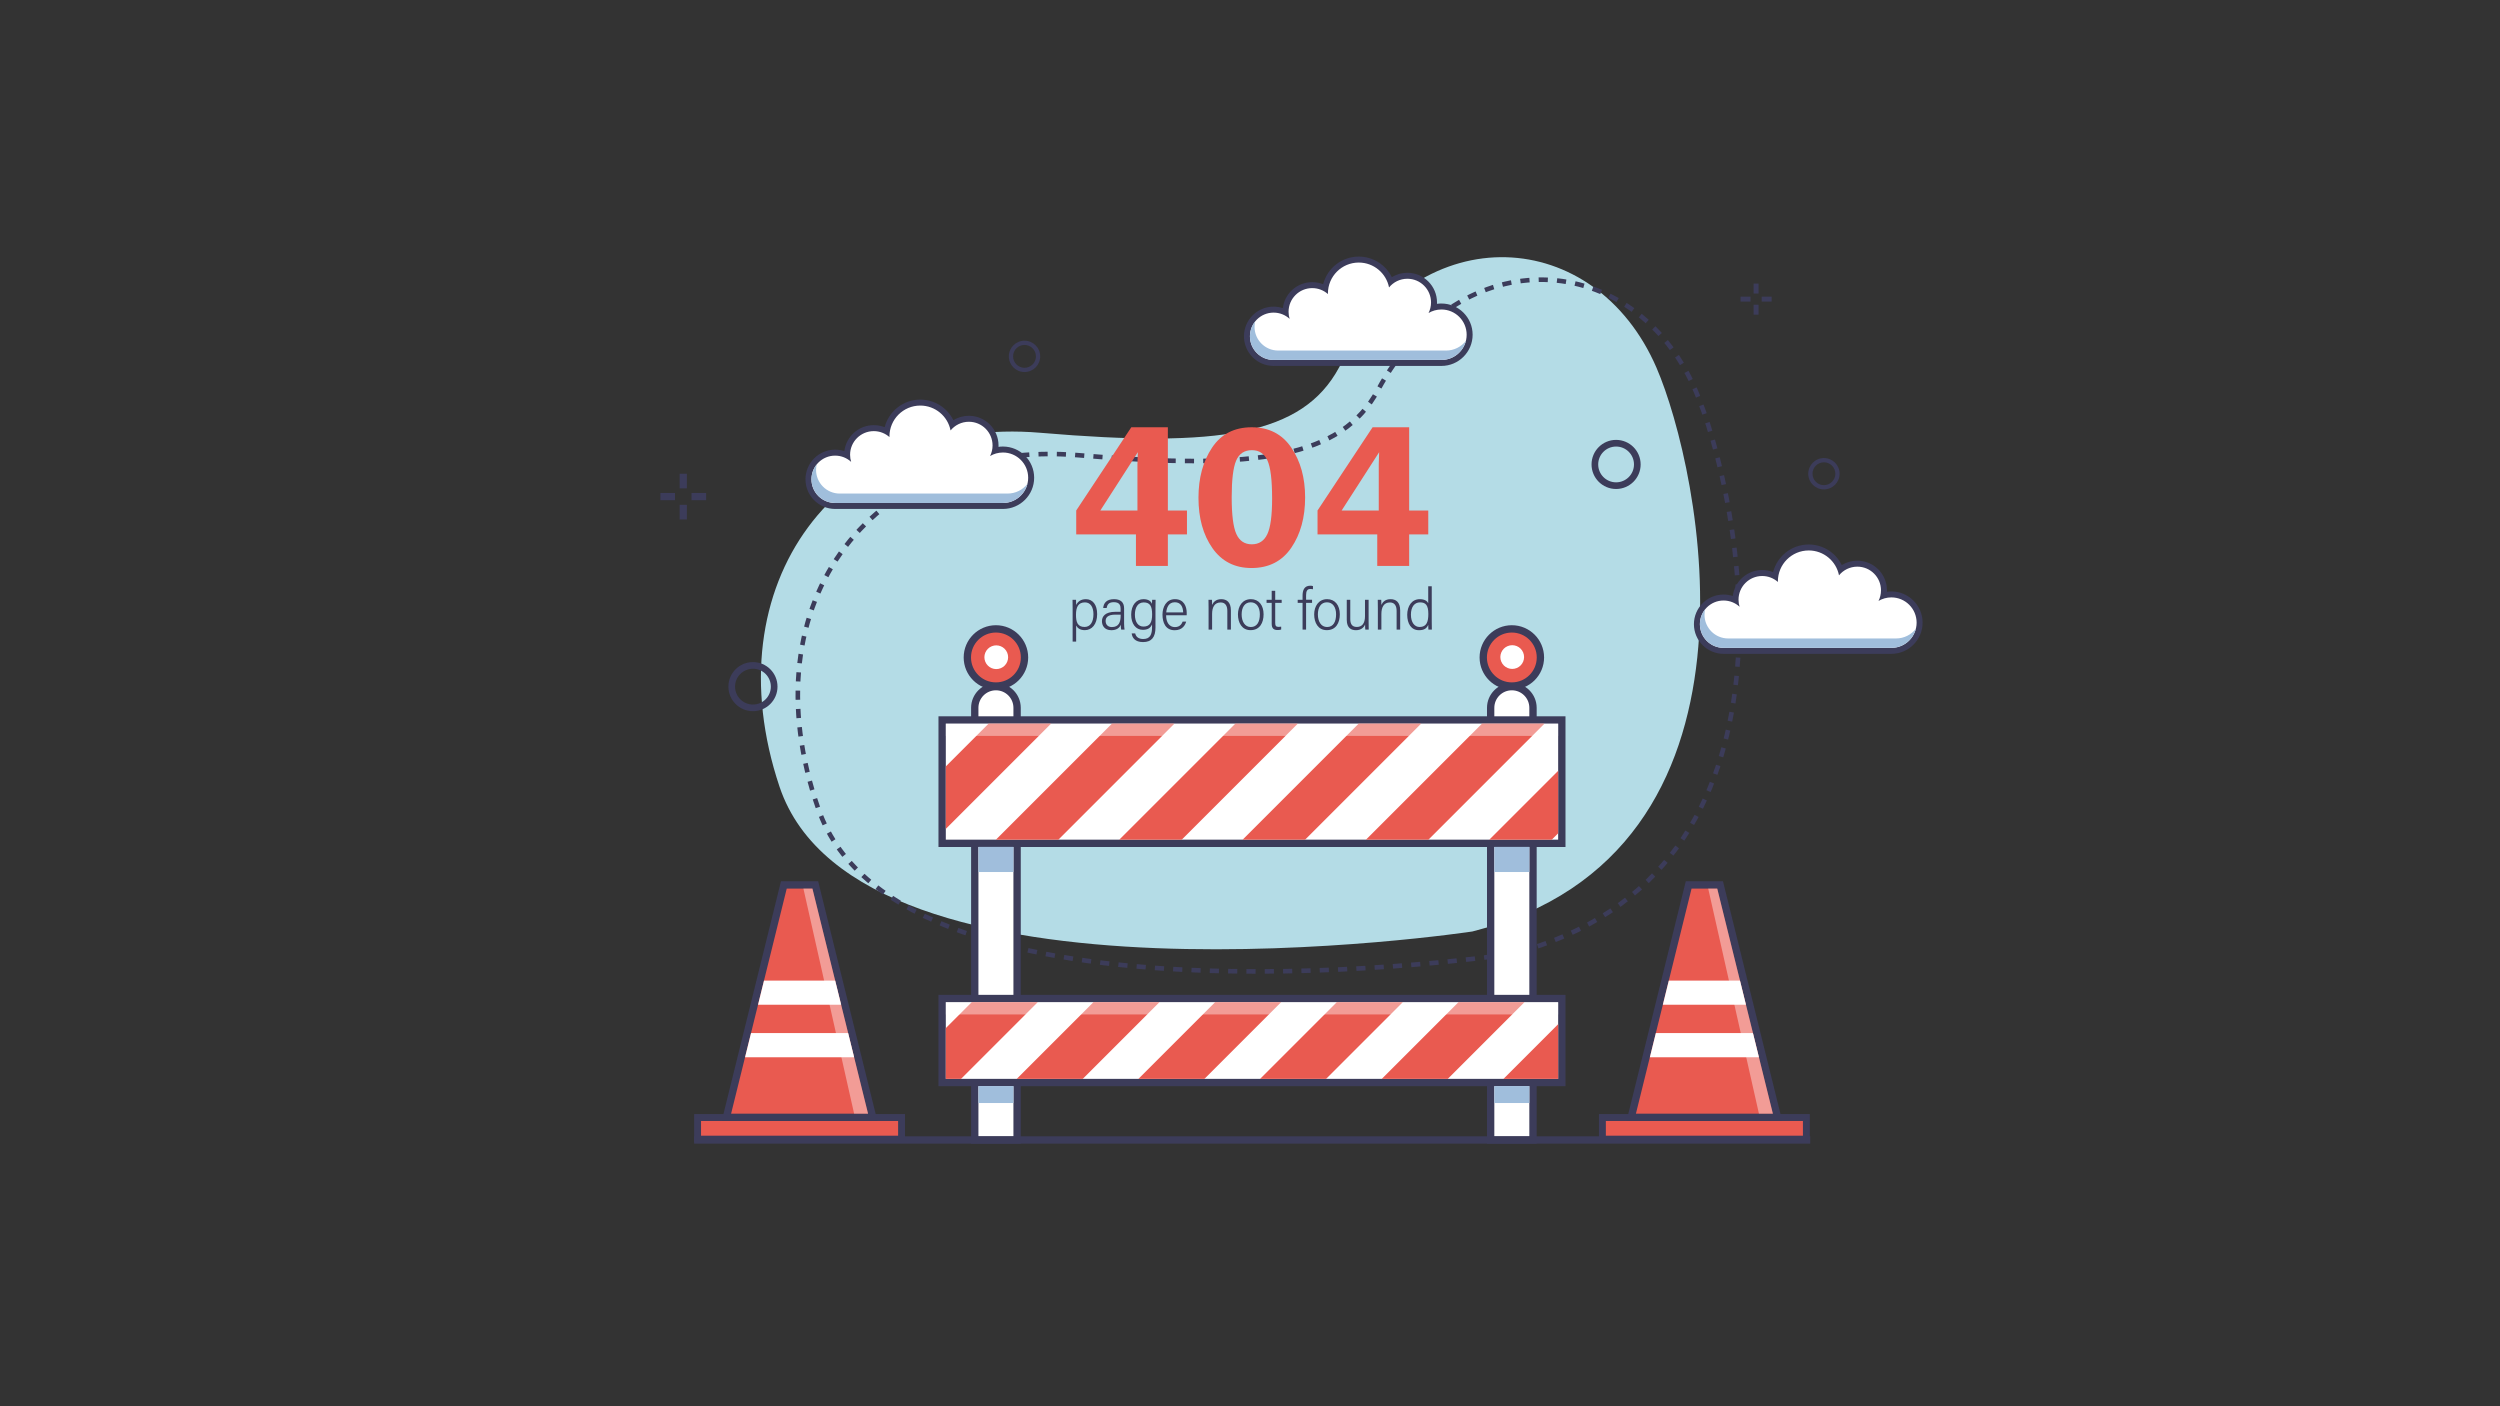 <?xml version="1.0" encoding="utf-8"?>
<!-- Generator: Adobe Illustrator 25.0.0, SVG Export Plug-In . SVG Version: 6.00 Build 0)  -->
<svg version="1.1" id="_x2014_лой_x5F_2" xmlns="http://www.w3.org/2000/svg" xmlns:xlink="http://www.w3.org/1999/xlink"
	 x="0px" y="0px" viewBox="0 0 5442.52 3061.42" style="enable-background:new 0 0 5442.52 3061.42;" xml:space="preserve">
<rect x="0" y="0" width="5442.52" height="3061.42" fill="#333333" stroke="none"/>
<style type="text/css">
	.st0{display:none;fill:#EDEDED;}
	.st1{fill:#B4DCE6;}
	.st2{fill:none;stroke:#3C3C5A;stroke-width:10;stroke-miterlimit:10;stroke-dasharray:19.947,19.947;}
	.st3{fill:#FFFFFF;}
	.st4{fill:#3C3C5A;}
	.st5{fill:#E95A50;}
	.st6{opacity:0.4;fill:#FFFFFF;}
	.st7{fill:#A0BEDC;}
	.st8{fill:#E95A50;stroke:#3C3C5A;stroke-width:15;stroke-miterlimit:10;}
</style>
<g>
	<rect class="st0" width="5442.52" height="3061.42"/>
	<g>
		<path class="st1" d="M3205.47,2027.83c0,0-1335.34,201.81-1508.46-315.18c-148-441.99,125.08-808.18,567.95-770.48
			c390.36,33.23,570.61,4.96,649.97-141.73c180.93-334.39,558.45-306.76,691.2-0.07C3700.83,1019.12,3881.9,1856.1,3205.47,2027.83z
			"/>
		<g>
			<path class="st2" d="M3290.23,2076.82c0,0-1328.57,199.49-1508.46-315.18c-159.82-457.26,125.08-808.18,567.95-770.48
				c390.36,33.23,570.61,4.96,649.97-141.72c180.93-334.39,558.45-306.76,691.2-0.07
				C3785.59,1068.11,3966.66,1905.09,3290.23,2076.82z"/>
		</g>
	</g>
	<g>
		<g>
			<path class="st3" d="M2122.07,2481.85v-940.96c0-25.41,20.67-46.08,46.08-46.08c25.41,0,46.08,20.67,46.08,46.08v940.96H2122.07z
				"/>
			<path class="st4" d="M2168.15,1502.79c21.04,0,38.1,17.06,38.1,38.1v932.98h-76.21v-932.98
				C2130.05,1519.85,2147.1,1502.79,2168.15,1502.79 M2168.15,1486.83c-29.81,0-54.06,24.25-54.06,54.06v932.98v15.96h15.96h76.21
				h15.96v-15.96v-932.98C2222.21,1511.08,2197.96,1486.83,2168.15,1486.83L2168.15,1486.83z"/>
		</g>
		<g>
			<path class="st3" d="M3245.19,2481.85v-940.96c0-25.41,20.67-46.08,46.08-46.08s46.08,20.67,46.08,46.08v940.96H3245.19z"/>
			<path class="st4" d="M3291.27,1502.79c21.04,0,38.1,17.06,38.1,38.1v932.98h-76.21v-932.98
				C3253.17,1519.85,3270.23,1502.79,3291.27,1502.79L3291.27,1502.79 M3291.27,1486.83c-29.81,0-54.06,24.25-54.06,54.06v932.98
				v15.96h15.96h76.21h15.96v-15.96v-932.98C3345.34,1511.08,3321.08,1486.83,3291.27,1486.83L3291.27,1486.83z"/>
		</g>
		<g>
			<rect x="2051.04" y="1567.38" class="st3" width="1349.07" height="268.55"/>
			<path class="st4" d="M3392.13,1575.36v252.59h-1333.1v-252.59H3392.13 M3408.09,1559.4h-15.96h-1333.1h-15.96v15.96v252.59v15.96
				h15.96h1333.1h15.96v-15.96v-252.59V1559.4L3408.09,1559.4z"/>
		</g>
		<polygon class="st5" points="2288.2,1575.36 2059.02,1804.53 2059.02,1668.53 2152.2,1575.36 		"/>
		<polygon class="st5" points="2556.73,1575.36 2304.15,1827.94 2168.15,1827.94 2420.73,1575.36 		"/>
		<polygon class="st5" points="2825.27,1575.36 2572.68,1827.94 2436.68,1827.94 2689.27,1575.36 		"/>
		<polygon class="st5" points="3093.8,1575.36 2841.21,1827.94 2705.22,1827.94 2957.8,1575.36 		"/>
		<polygon class="st5" points="3362.34,1575.36 3109.74,1827.94 2973.75,1827.94 3226.34,1575.36 		"/>
		<polygon class="st5" points="3392.13,1678.1 3392.13,1814.1 3378.28,1827.94 3242.28,1827.94 		"/>
		<rect x="2059.02" y="1575.36" class="st6" width="1333.1" height="26.69"/>
		<g>
			<rect x="2051.04" y="2173.77" class="st3" width="1349.07" height="182.89"/>
			<path class="st4" d="M3392.13,2181.75v166.93h-1333.1v-166.93H3392.13 M3408.09,2165.79h-15.96h-1333.1h-15.96v15.96v166.93
				v15.96h15.96h1333.1h15.96v-15.96v-166.93V2165.79L3408.09,2165.79z"/>
		</g>
		<polygon class="st5" points="2259.19,2181.75 2092.27,2348.68 2059.02,2348.68 2059.02,2238.24 2115.5,2181.75 		"/>
		<polygon class="st5" points="2524.1,2181.75 2357.17,2348.68 2213.48,2348.68 2380.41,2181.75 		"/>
		<polygon class="st5" points="2789.01,2181.75 2622.07,2348.68 2478.38,2348.68 2645.31,2181.75 		"/>
		<polygon class="st5" points="3053.91,2181.75 2886.98,2348.68 2743.29,2348.68 2910.22,2181.75 		"/>
		<polygon class="st5" points="3318.81,2181.75 3151.89,2348.68 3008.2,2348.68 3175.12,2181.75 		"/>
		<polygon class="st5" points="3392.13,2229.66 3392.13,2348.68 3273.1,2348.68 		"/>
		<rect x="2059.02" y="2181.75" class="st6" width="1333.1" height="26.69"/>
		<rect x="2130.05" y="1843.66" class="st7" width="76.21" height="54.73"/>
		<rect x="3253.17" y="1843.66" class="st7" width="76.21" height="54.73"/>
		<rect x="2130.05" y="2364.4" class="st7" width="76.21" height="36.89"/>
		<rect x="3253.17" y="2364.4" class="st7" width="76.21" height="36.89"/>
		<g>
			<circle class="st5" cx="2168.15" cy="1431.3" r="62.23"/>
			<path class="st4" d="M2168.15,1377.06c29.96,0,54.25,24.29,54.25,54.25s-24.29,54.25-54.25,54.25
				c-29.96,0-54.25-24.29-54.25-54.25S2138.19,1377.06,2168.15,1377.06 M2168.15,1361.1c-38.71,0-70.21,31.49-70.21,70.21
				c0,38.71,31.5,70.21,70.21,70.21s70.21-31.5,70.21-70.21C2238.36,1392.59,2206.86,1361.1,2168.15,1361.1L2168.15,1361.1z"/>
		</g>
		
			<ellipse transform="matrix(0.924 -0.383 0.383 0.924 -382.696 938.665)" class="st3" cx="2168.15" cy="1431.3" rx="25.82" ry="25.82"/>
		<g>
			<circle class="st5" cx="3291.27" cy="1431.3" r="62.23"/>
			<path class="st4" d="M3291.27,1377.06c29.96,0,54.25,24.29,54.25,54.25s-24.29,54.25-54.25,54.25s-54.25-24.29-54.25-54.25
				S3261.31,1377.06,3291.27,1377.06 M3291.27,1361.1c-38.71,0-70.21,31.49-70.21,70.21c0,38.71,31.5,70.21,70.21,70.21
				c38.71,0,70.21-31.5,70.21-70.21C3361.48,1392.59,3329.99,1361.1,3291.27,1361.1L3291.27,1361.1z"/>
		</g>
		
			<ellipse transform="matrix(0.924 -0.383 0.383 0.924 -297.203 1368.467)" class="st3" cx="3291.27" cy="1431.3" rx="25.82" ry="25.82"/>
	</g>
	<g>
		<g>
			<line class="st3" x1="1801.27" y1="2481.74" x2="3940.88" y2="2481.74"/>
			<rect x="1511.18" y="2473.76" class="st4" width="2429.71" height="15.96"/>
		</g>
	</g>
	<g>
		<g>
			<rect x="3488.45" y="2432.86" class="st8" width="444.03" height="47.06"/>
			<g>
				<polygon class="st5" points="3551.22,2432.38 3584,2299.76 3597.01,2247.14 3625.26,2132.83 3676.25,1926.52 3744.68,1926.52 
					3808.68,2185.45 3823.93,2247.14 3869.71,2432.38 				"/>
				<path class="st4" d="M3738.44,1934.5l49.49,200.24l13,52.61l15.25,61.69l13,52.62l30.33,122.73h-298.1l30.33-122.73l13.01-52.62
					l15.25-61.69l13-52.61l49.5-200.24H3738.44 M3750.93,1918.54h-12.5h-55.93h-12.5l-3,12.13l-49.5,200.24l-13,52.61l-15.25,61.69
					l-13.01,52.62l-30.33,122.73l-4.89,19.79h20.39h298.1h20.39l-4.89-19.79l-30.33-122.73l-13-52.62l-15.25-61.7l-13-52.61
					l-49.49-200.24L3750.93,1918.54L3750.93,1918.54z"/>
			</g>
			<polygon class="st3" points="3800.93,2187.36 3620,2187.36 3633.01,2134.75 3787.93,2134.75 			"/>
			<polygon class="st3" points="3829.19,2301.68 3591.75,2301.68 3604.76,2249.05 3816.18,2249.05 			"/>
			<polygon class="st6" points="3859.52,2424.4 3829.19,2424.4 3718.8,1934.5 3738.44,1934.5 			"/>
		</g>
		<g>
			<rect x="1518.66" y="2432.86" class="st8" width="444.03" height="47.06"/>
			<g>
				<polygon class="st5" points="1581.44,2432.38 1614.21,2299.76 1627.22,2247.14 1655.47,2132.83 1706.47,1926.52 1774.9,1926.52 
					1838.89,2185.45 1854.14,2247.14 1899.92,2432.38 				"/>
				<path class="st4" d="M1768.65,1934.5l49.49,200.24l13,52.61l15.25,61.69l13,52.62l30.33,122.73h-298.1l30.33-122.73l13.01-52.62
					l15.25-61.69l13-52.61l49.5-200.24H1768.65 M1781.15,1918.54h-12.5h-55.93h-12.5l-3,12.13l-49.5,200.24l-13,52.61l-15.25,61.7
					l-13.01,52.62l-30.33,122.73l-4.89,19.79h20.38h298.1h20.38l-4.89-19.79l-30.33-122.73l-13-52.62l-15.25-61.7l-13-52.61
					l-49.49-200.24L1781.15,1918.54L1781.15,1918.54z"/>
			</g>
			<polygon class="st3" points="1831.14,2187.36 1650.22,2187.36 1663.22,2134.75 1818.14,2134.75 			"/>
			<polygon class="st3" points="1859.4,2301.68 1621.96,2301.68 1634.97,2249.05 1846.4,2249.05 			"/>
			<polygon class="st6" points="1889.73,2424.4 1859.4,2424.4 1749.02,1934.5 1768.65,1934.5 			"/>
		</g>
	</g>
	<g>
		<g>
			<path class="st3" d="M1818.09,1101.47c-32.01,0-58.04-26.04-58.04-58.04s26.04-58.04,58.04-58.04c9.16,0,18.06,2.14,26.07,6.17
				c-0.01-0.49-0.02-0.99-0.02-1.48c0-32.01,26.04-58.04,58.04-58.04c10.04,0,19.81,2.59,28.42,7.43
				c5.15-35.6,35.88-63.05,72.88-63.05c31.21,0,58.68,19.72,69.15,48.27c10.26-8.36,23.11-13,36.62-13
				c32.01,0,58.04,26.04,58.04,58.04c0,3.85-0.37,7.63-1.09,11.32c5.56-1.62,11.35-2.45,17.21-2.45c33.87,0,61.43,27.56,61.43,61.44
				c0,33.88-27.56,61.44-61.43,61.44H1818.09z"/>
			<path class="st4" d="M2003.49,882.92c32.64,0,59.84,23.29,65.89,54.16c9.45-11.53,23.81-18.9,39.89-18.9
				c28.47,0,51.54,23.08,51.54,51.55c0,8.29-1.96,16.12-5.43,23.06c8.21-4.88,17.8-7.69,28.04-7.69c30.34,0,54.93,24.6,54.93,54.94
				c0,30.34-24.6,54.94-54.93,54.94h-365.34c-28.47,0-51.54-23.08-51.54-51.55c0-28.47,23.08-51.54,51.54-51.54
				c13.46,0,25.72,5.16,34.9,13.62c-1.53-4.87-2.35-10.05-2.35-15.43c0-28.47,23.08-51.54,51.54-51.54
				c13.11,0,25.08,4.9,34.18,12.97c-0.01-0.48-0.02-0.95-0.02-1.44C1936.35,912.98,1966.41,882.92,2003.49,882.92 M2003.49,869.92
				c-37.28,0-68.69,25.58-77.61,60.12c-7.48-2.95-15.51-4.5-23.7-4.5c-32.88,0-60.09,24.71-64.05,56.53
				c-6.41-2.09-13.16-3.18-20.05-3.18c-35.59,0-64.54,28.95-64.54,64.54s28.95,64.55,64.54,64.55h365.34
				c37.46,0,67.93-30.48,67.93-67.94s-30.47-67.94-67.93-67.94c-3.25,0-6.49,0.23-9.68,0.69c0.05-1.02,0.07-2.04,0.07-3.06
				c0-35.59-28.95-64.55-64.54-64.55c-12.13,0-23.78,3.36-33.82,9.55C2062.24,887.89,2034.57,869.92,2003.49,869.92L2003.49,869.92z
				"/>
		</g>
		<path class="st7" d="M2236.7,1053.45c-5.98,23.86-27.57,41.52-53.28,41.52h-365.34c-28.47,0-51.54-23.08-51.54-51.55
			c0-12.25,4.27-23.5,11.41-32.34c-0.9,3.81-1.38,7.79-1.38,11.88c0,28.46,23.08,51.54,51.55,51.54h365.34
			C2211.01,1074.51,2226.65,1066.27,2236.7,1053.45z"/>
	</g>
	<g>
		<g>
			<path class="st3" d="M3752.23,1416.91c-32.01,0-58.04-26.04-58.04-58.05c0-32.01,26.04-58.04,58.04-58.04
				c9.16,0,18.06,2.14,26.07,6.17c-0.01-0.49-0.02-0.99-0.02-1.48c0-32.01,26.04-58.04,58.04-58.04c10.04,0,19.81,2.59,28.42,7.43
				c5.15-35.6,35.87-63.05,72.88-63.05c31.21,0,58.68,19.72,69.15,48.27c10.26-8.36,23.11-13,36.62-13
				c32.01,0,58.04,26.04,58.04,58.04c0,3.85-0.37,7.63-1.09,11.32c5.56-1.62,11.35-2.45,17.21-2.45c33.88,0,61.43,27.56,61.43,61.44
				s-27.56,61.44-61.43,61.44H3752.23z"/>
			<path class="st4" d="M3937.63,1198.35c32.64,0,59.84,23.29,65.89,54.16c9.45-11.53,23.81-18.9,39.89-18.9
				c28.47,0,51.54,23.08,51.54,51.55c0,8.29-1.96,16.12-5.43,23.06c8.21-4.88,17.8-7.69,28.04-7.69c30.34,0,54.93,24.6,54.93,54.94
				c0,30.34-24.6,54.94-54.93,54.94h-365.34c-28.47,0-51.54-23.08-51.54-51.55c0-28.47,23.08-51.55,51.54-51.55
				c13.46,0,25.72,5.16,34.9,13.62c-1.53-4.87-2.35-10.05-2.35-15.43c0-28.47,23.08-51.55,51.54-51.55
				c13.11,0,25.08,4.9,34.18,12.97c-0.01-0.48-0.02-0.95-0.02-1.44C3870.49,1228.41,3900.55,1198.35,3937.63,1198.35
				 M3937.63,1185.35c-37.28,0-68.69,25.58-77.61,60.12c-7.48-2.95-15.51-4.5-23.7-4.5c-32.88,0-60.09,24.71-64.05,56.53
				c-6.41-2.09-13.16-3.18-20.05-3.18c-35.59,0-64.54,28.95-64.54,64.55c0,35.59,28.95,64.55,64.54,64.55h365.34
				c37.46,0,67.93-30.48,67.93-67.94s-30.48-67.94-67.93-67.94c-3.25,0-6.49,0.23-9.68,0.69c0.05-1.02,0.07-2.04,0.07-3.06
				c0-35.59-28.95-64.55-64.55-64.55c-12.13,0-23.78,3.36-33.82,9.55C3996.38,1203.32,3968.71,1185.35,3937.63,1185.35
				L3937.63,1185.35z"/>
		</g>
		<path class="st7" d="M4170.84,1368.89c-5.98,23.86-27.57,41.52-53.28,41.52h-365.34c-28.47,0-51.54-23.08-51.54-51.55
			c0-12.25,4.27-23.5,11.41-32.34c-0.9,3.81-1.38,7.79-1.38,11.88c0,28.46,23.08,51.54,51.55,51.54h365.34
			C4145.15,1389.95,4160.78,1381.71,4170.84,1368.89z"/>
	</g>
	<g>
		<g>
			<path class="st3" d="M2772.65,790.14c-32.01,0-58.04-26.04-58.04-58.04c0-32.01,26.04-58.05,58.04-58.05
				c9.16,0,18.06,2.14,26.07,6.17c-0.01-0.49-0.02-0.99-0.02-1.48c0-32.01,26.04-58.05,58.04-58.05c10.04,0,19.81,2.59,28.43,7.43
				c5.15-35.6,35.87-63.05,72.88-63.05c31.21,0,58.68,19.72,69.15,48.27c10.26-8.36,23.11-13,36.62-13
				c32.01,0,58.04,26.04,58.04,58.04c0,3.85-0.37,7.63-1.09,11.32c5.56-1.62,11.35-2.45,17.21-2.45c33.88,0,61.43,27.56,61.43,61.44
				c0,33.88-27.56,61.44-61.43,61.44H2772.65z"/>
			<path class="st4" d="M2958.06,571.58c32.64,0,59.84,23.29,65.89,54.16c9.45-11.53,23.81-18.9,39.89-18.9
				c28.47,0,51.54,23.08,51.54,51.54c0,8.29-1.96,16.12-5.43,23.06c8.21-4.88,17.8-7.69,28.04-7.69c30.34,0,54.93,24.6,54.93,54.94
				c0,30.34-24.6,54.94-54.93,54.94h-365.34c-28.47,0-51.54-23.08-51.54-51.54c0-28.47,23.08-51.54,51.54-51.54
				c13.46,0,25.72,5.16,34.9,13.62c-1.53-4.87-2.35-10.05-2.35-15.43c0-28.47,23.08-51.55,51.54-51.55
				c13.11,0,25.08,4.9,34.18,12.97c-0.01-0.48-0.02-0.95-0.02-1.44C2890.91,601.64,2920.97,571.58,2958.06,571.58 M2958.06,558.58
				c-37.28,0-68.69,25.58-77.61,60.12c-7.48-2.95-15.51-4.5-23.7-4.5c-32.88,0-60.09,24.71-64.05,56.53
				c-6.41-2.09-13.16-3.18-20.05-3.18c-35.59,0-64.54,28.95-64.54,64.54c0,35.59,28.95,64.54,64.54,64.54h365.34
				c37.46,0,67.93-30.48,67.93-67.94c0-37.46-30.47-67.94-67.93-67.94c-3.25,0-6.49,0.23-9.68,0.69c0.05-1.02,0.07-2.04,0.07-3.06
				c0-35.59-28.95-64.54-64.54-64.54c-12.13,0-23.78,3.36-33.82,9.55C3016.8,576.55,2989.13,558.58,2958.06,558.58L2958.06,558.58z"
				/>
		</g>
		<path class="st7" d="M3191.26,742.12c-5.98,23.86-27.57,41.52-53.28,41.52h-365.34c-28.47,0-51.54-23.08-51.54-51.55
			c0-12.25,4.27-23.5,11.41-32.34c-0.9,3.81-1.38,7.79-1.38,11.88c0,28.46,23.08,51.54,51.55,51.54h365.34
			C3165.57,763.18,3181.21,754.94,3191.26,742.12z"/>
	</g>
	<g>
		<path class="st5" d="M2542.44,930.15v181.21h41.6v52.05h-41.6v68.61h-69.48v-68.61h-130.02v-52.05l119.9-181.21H2542.44z
			 M2395.44,1111.36h80.79v-100.62c0-3.92,0.14-8.64,0.44-14.16l0.44-12.2L2395.44,1111.36z"/>
		<path class="st5" d="M2724.51,1236.59c-36.45,0-64.79-14.45-85.05-43.34c-20.25-28.89-30.38-65.41-30.38-109.55
			c0-43.27,9.87-79.68,29.62-109.22c19.74-29.55,48.49-44.32,86.25-44.32c37.46,0,66.21,14.78,86.25,44.32
			c20.04,29.55,30.06,65.67,30.06,108.35c0,43.71-10.06,80.26-30.16,109.66C2790.98,1221.89,2762.12,1236.59,2724.51,1236.59z
			 M2725.39,980.03c-16.41,0-27.84,7.59-34.3,22.76c-6.46,15.17-9.69,41.78-9.69,79.82c0,38.33,3.38,64.98,10.13,79.93
			c6.75,14.96,17.97,22.43,33.65,22.43c15.54,0,26.79-7.33,33.76-22c6.97-14.66,10.45-40.51,10.45-77.54
			c0-40.65-3.41-68.39-10.24-83.2C2752.32,987.43,2741.07,980.03,2725.39,980.03z"/>
		<path class="st5" d="M3067.76,930.15v181.21h41.6v52.05h-41.6v68.61h-69.48v-68.61h-130.02v-52.05l119.9-181.21H3067.76z
			 M2920.77,1111.36h80.79v-100.62c0-3.92,0.14-8.64,0.44-14.16l0.44-12.2L2920.77,1111.36z"/>
	</g>
	<g>
		<path class="st4" d="M2342.78,1361.8v34.94h-7.66v-72.39c0-8.22,0.01-14.47-0.22-18.62h7.59c0.17,2.31,0.28,7.32,0.29,11.35
			c3.63-7.55,10.47-12.69,21.24-12.69c14.58,0,24.48,11.85,24.48,32.52c0,22.42-11.7,34.95-26.88,34.95
			C2351.48,1371.85,2345.82,1367.52,2342.78,1361.8z M2380.45,1337.26c0-16.04-6.74-25.86-18.5-25.86
			c-14.81,0-19.52,10.51-19.52,26.97c0,15.49,3.08,26.52,18.75,26.52C2373.2,1364.88,2380.45,1354.67,2380.45,1337.26z"/>
		<path class="st4" d="M2447.16,1357.48c0,4.78,0.49,10.52,1,13.22h-7.29c-0.43-2.22-0.91-5.48-0.96-10.75
			c-2.36,6.63-8.89,12-20.44,12c-15.65,0-20.53-10.78-20.53-19.64c0-9.98,6.61-20.42,29.39-20.42c4.85,0,8.22,0,11.21,0v-6.89
			c0-6.5-1.82-14.06-14.69-14.06c-10.75,0-14.3,4.93-15.63,12.61h-7.59c1.05-10.48,7.07-19.16,23.56-19.16
			c13.23,0,21.98,5.7,21.98,19.95V1357.48z M2439.71,1338.09c-2.61,0-7.23,0-11.53,0c-16.91,0-21.23,6.47-21.23,13.9
			c0,7.33,4.61,13.13,13.54,13.13c14.7,0,19.22-9.92,19.22-25.53V1338.09z"/>
		<path class="st4" d="M2515.48,1366.33c0,20.44-8.27,31.49-26.94,31.49c-17.97,0-23.76-9.7-24.85-18.85h7.68
			c1.73,8.25,8.4,12.16,17.34,12.16c15.56,0,19.28-10.41,19.28-25.85v-6.01c-3.39,7.85-9,11.86-20.15,11.86
			c-15.2,0-25.25-12.92-25.25-32.99c0-21.31,11.56-33.77,26.75-33.77c10.8,0,16.67,4.77,18.44,10.35c0.03-3.38,0.29-7.41,0.43-9.01
			h7.52c-0.11,2.98-0.26,10.3-0.26,18.56V1366.33z M2470.67,1338.05c0,16.36,7.29,26,18.66,26c14.04,0,18.85-9.06,18.85-26.48
			c0-17.86-4.55-26.1-18.27-26.1C2477.29,1311.47,2470.67,1322.37,2470.67,1338.05z"/>
		<path class="st4" d="M2538.65,1339.41c-0.07,15.4,6.87,25.79,19.12,25.79c11.69,0,15.34-8.09,16.88-12.03h7.66
			c-1.86,7.18-7.84,18.87-25.02,18.87c-20.09,0-26.55-16.87-26.55-33.97c0-16.47,8.06-33.68,27.14-33.68
			c19.82,0,25.61,16.26,25.61,30.15c0,0.47-0.01,4.43-0.05,4.88H2538.65z M2575.74,1333.14c-0.32-12.66-5.72-22.02-18.1-22.02
			c-14.03,0-17.86,12.52-18.71,22.02H2575.74z"/>
		<path class="st4" d="M2631.09,1325.31c0-12.03-0.1-16.35-0.23-19.58h7.59c0.17,1.43,0.42,8.77,0.31,11.18
			c2.73-6.21,8.32-12.52,19.95-12.52c11.38,0,20.96,6.08,20.96,24.63v41.68h-7.77v-40.74c0-10.54-3.97-18.43-14.48-18.43
			c-13.61,0-18.66,10.74-18.66,25.25v33.92h-7.68V1325.31z"/>
		<path class="st4" d="M2750.84,1337.28c0,18.65-8.33,34.58-28.38,34.58c-18.8,0-27.43-16.02-27.43-34.33
			c0-17.73,9.66-33.15,28.2-33.15C2740.5,1304.38,2750.84,1317.81,2750.84,1337.28z M2703.07,1337.57c0,15.39,6.96,27.46,20,27.46
			c13.75,0,19.63-11.64,19.63-27.71c0-14.75-6.73-26.1-19.92-26.1C2709.72,1311.22,2703.07,1322.34,2703.07,1337.57z"/>
		<path class="st4" d="M2757.3,1305.73h11.17v-19.56h7.67v19.56h14.07v6.72h-14.07v43.43c0,6.1,1.5,8.87,7.26,8.87
			c1.88,0,4.35-0.21,5.75-0.53v6.28c-2.19,0.85-5.44,1.09-7.79,1.09c-8.17,0-12.87-3.25-12.87-13.49v-45.65h-11.17V1305.73z"/>
		<path class="st4" d="M2835.69,1370.7v-58.26h-10.61v-6.72h10.61v-9.05c0-11,3.17-21.59,16.83-21.59c1.79,0,4.24,0.21,5.8,0.82
			v6.96c-1.4-0.39-3.5-0.64-5.84-0.64c-6.54,0-9.12,4.38-9.12,13.75v9.73h12.99v6.72h-12.99v58.26H2835.69z"/>
		<path class="st4" d="M2916.79,1337.28c0,18.65-8.33,34.58-28.38,34.58c-18.8,0-27.43-16.02-27.43-34.33
			c0-17.73,9.66-33.15,28.2-33.15C2906.46,1304.38,2916.79,1317.81,2916.79,1337.28z M2869.03,1337.57c0,15.39,6.96,27.46,20,27.46
			c13.75,0,19.63-11.64,19.63-27.71c0-14.75-6.73-26.1-19.92-26.1C2875.68,1311.22,2869.03,1322.34,2869.03,1337.57z"/>
		<path class="st4" d="M2979.48,1352.52c0,7.32,0.13,15.17,0.23,18.18h-7.39c-0.36-1.72-0.49-6.18-0.51-11.37
			c-2.54,7.18-9.41,12.61-19.79,12.61c-9.04,0-20.11-3.52-20.11-22.47v-43.75h7.64v42c0,9.14,2.82,17.16,14.19,17.16
			c10.97,0,17.87-7.23,17.87-23.35v-35.8h7.86V1352.52z"/>
		<path class="st4" d="M2999.62,1325.31c0-12.03-0.1-16.35-0.23-19.58h7.59c0.17,1.43,0.42,8.77,0.31,11.18
			c2.73-6.21,8.32-12.52,19.95-12.52c11.38,0,20.96,6.08,20.96,24.63v41.68h-7.77v-40.74c0-10.54-3.97-18.43-14.48-18.43
			c-13.61,0-18.66,10.74-18.66,25.25v33.92h-7.68V1325.31z"/>
		<path class="st4" d="M3116.93,1276.24v77.63c0,5.74,0.01,12.25,0.23,16.83h-7.56c-0.17-1.68-0.33-6.21-0.33-10.45
			c-3.5,8.24-9.3,11.71-20.18,11.71c-16.93,0-25.56-14.36-25.56-33.49c0-18.7,9.72-34.08,27.4-34.08c11.19,0,16.45,4.74,18.33,8.79
			v-36.92H3116.93z M3071.59,1338.07c0,17.42,8.2,26.9,18.92,26.9c15.56,0,18.98-11.95,18.98-28.41c0-19.18-5.81-25.18-18.17-25.18
			C3079.3,1311.38,3071.59,1321.24,3071.59,1338.07z"/>
	</g>
	<path class="st4" d="M1639.19,1441.36c-29.52,0-53.45,23.93-53.45,53.45c0,29.53,23.94,53.45,53.45,53.45
		c29.52,0,53.44-23.93,53.44-53.45C1692.63,1465.29,1668.7,1441.36,1639.19,1441.36z M1639.19,1533.77
		c-21.52,0-38.96-17.44-38.96-38.96c0-21.51,17.44-38.96,38.96-38.96c21.52,0,38.96,17.44,38.96,38.96
		C1678.15,1516.32,1660.71,1533.77,1639.19,1533.77z"/>
	<path class="st4" d="M2230.38,741.7c-18.84,0-34.13,15.28-34.13,34.12c0,18.85,15.28,34.13,34.13,34.13
		c18.84,0,34.12-15.28,34.12-34.13C2264.5,756.98,2249.22,741.7,2230.38,741.7z M2230.38,800.7c-13.74,0-24.88-11.14-24.88-24.88
		c0-13.73,11.14-24.87,24.88-24.87c13.74,0,24.88,11.14,24.88,24.87C2255.26,789.56,2244.12,800.7,2230.38,800.7z"/>
	<path class="st4" d="M3970.71,997.2c-18.84,0-34.13,15.28-34.13,34.12c0,18.85,15.28,34.13,34.13,34.13
		c18.84,0,34.12-15.28,34.12-34.13C4004.83,1012.48,3989.56,997.2,3970.71,997.2z M3970.71,1056.2c-13.74,0-24.88-11.14-24.88-24.88
		c0-13.73,11.14-24.87,24.88-24.87s24.88,11.14,24.88,24.87C3995.59,1045.06,3984.45,1056.2,3970.71,1056.2z"/>
	<path class="st4" d="M3518.25,957.64c-29.52,0-53.45,23.93-53.45,53.45c0,29.53,23.94,53.45,53.45,53.45
		c29.52,0,53.45-23.93,53.45-53.45C3571.69,981.57,3547.77,957.64,3518.25,957.64z M3518.25,1050.05
		c-21.52,0-38.96-17.44-38.96-38.96c0-21.51,17.44-38.96,38.96-38.96c21.52,0,38.96,17.44,38.96,38.96
		C3557.21,1032.61,3539.77,1050.05,3518.25,1050.05z"/>
	<g>
		<rect x="3817.65" y="617.34" class="st4" width="10.73" height="21.64"/>
		<rect x="3817.65" y="663.39" class="st4" width="10.73" height="21.64"/>
		<rect x="3789.16" y="645.83" class="st4" width="21.64" height="10.72"/>
		<rect x="3835.22" y="645.83" class="st4" width="21.64" height="10.72"/>
	</g>
	<g>
		<rect x="1479.57" y="1031.32" class="st4" width="15.77" height="31.82"/>
		<rect x="1479.57" y="1099.03" class="st4" width="15.77" height="31.82"/>
		<rect x="1437.69" y="1073.2" class="st4" width="31.82" height="15.76"/>
		<rect x="1505.4" y="1073.2" class="st4" width="31.82" height="15.76"/>
	</g>
</g>
</svg>
